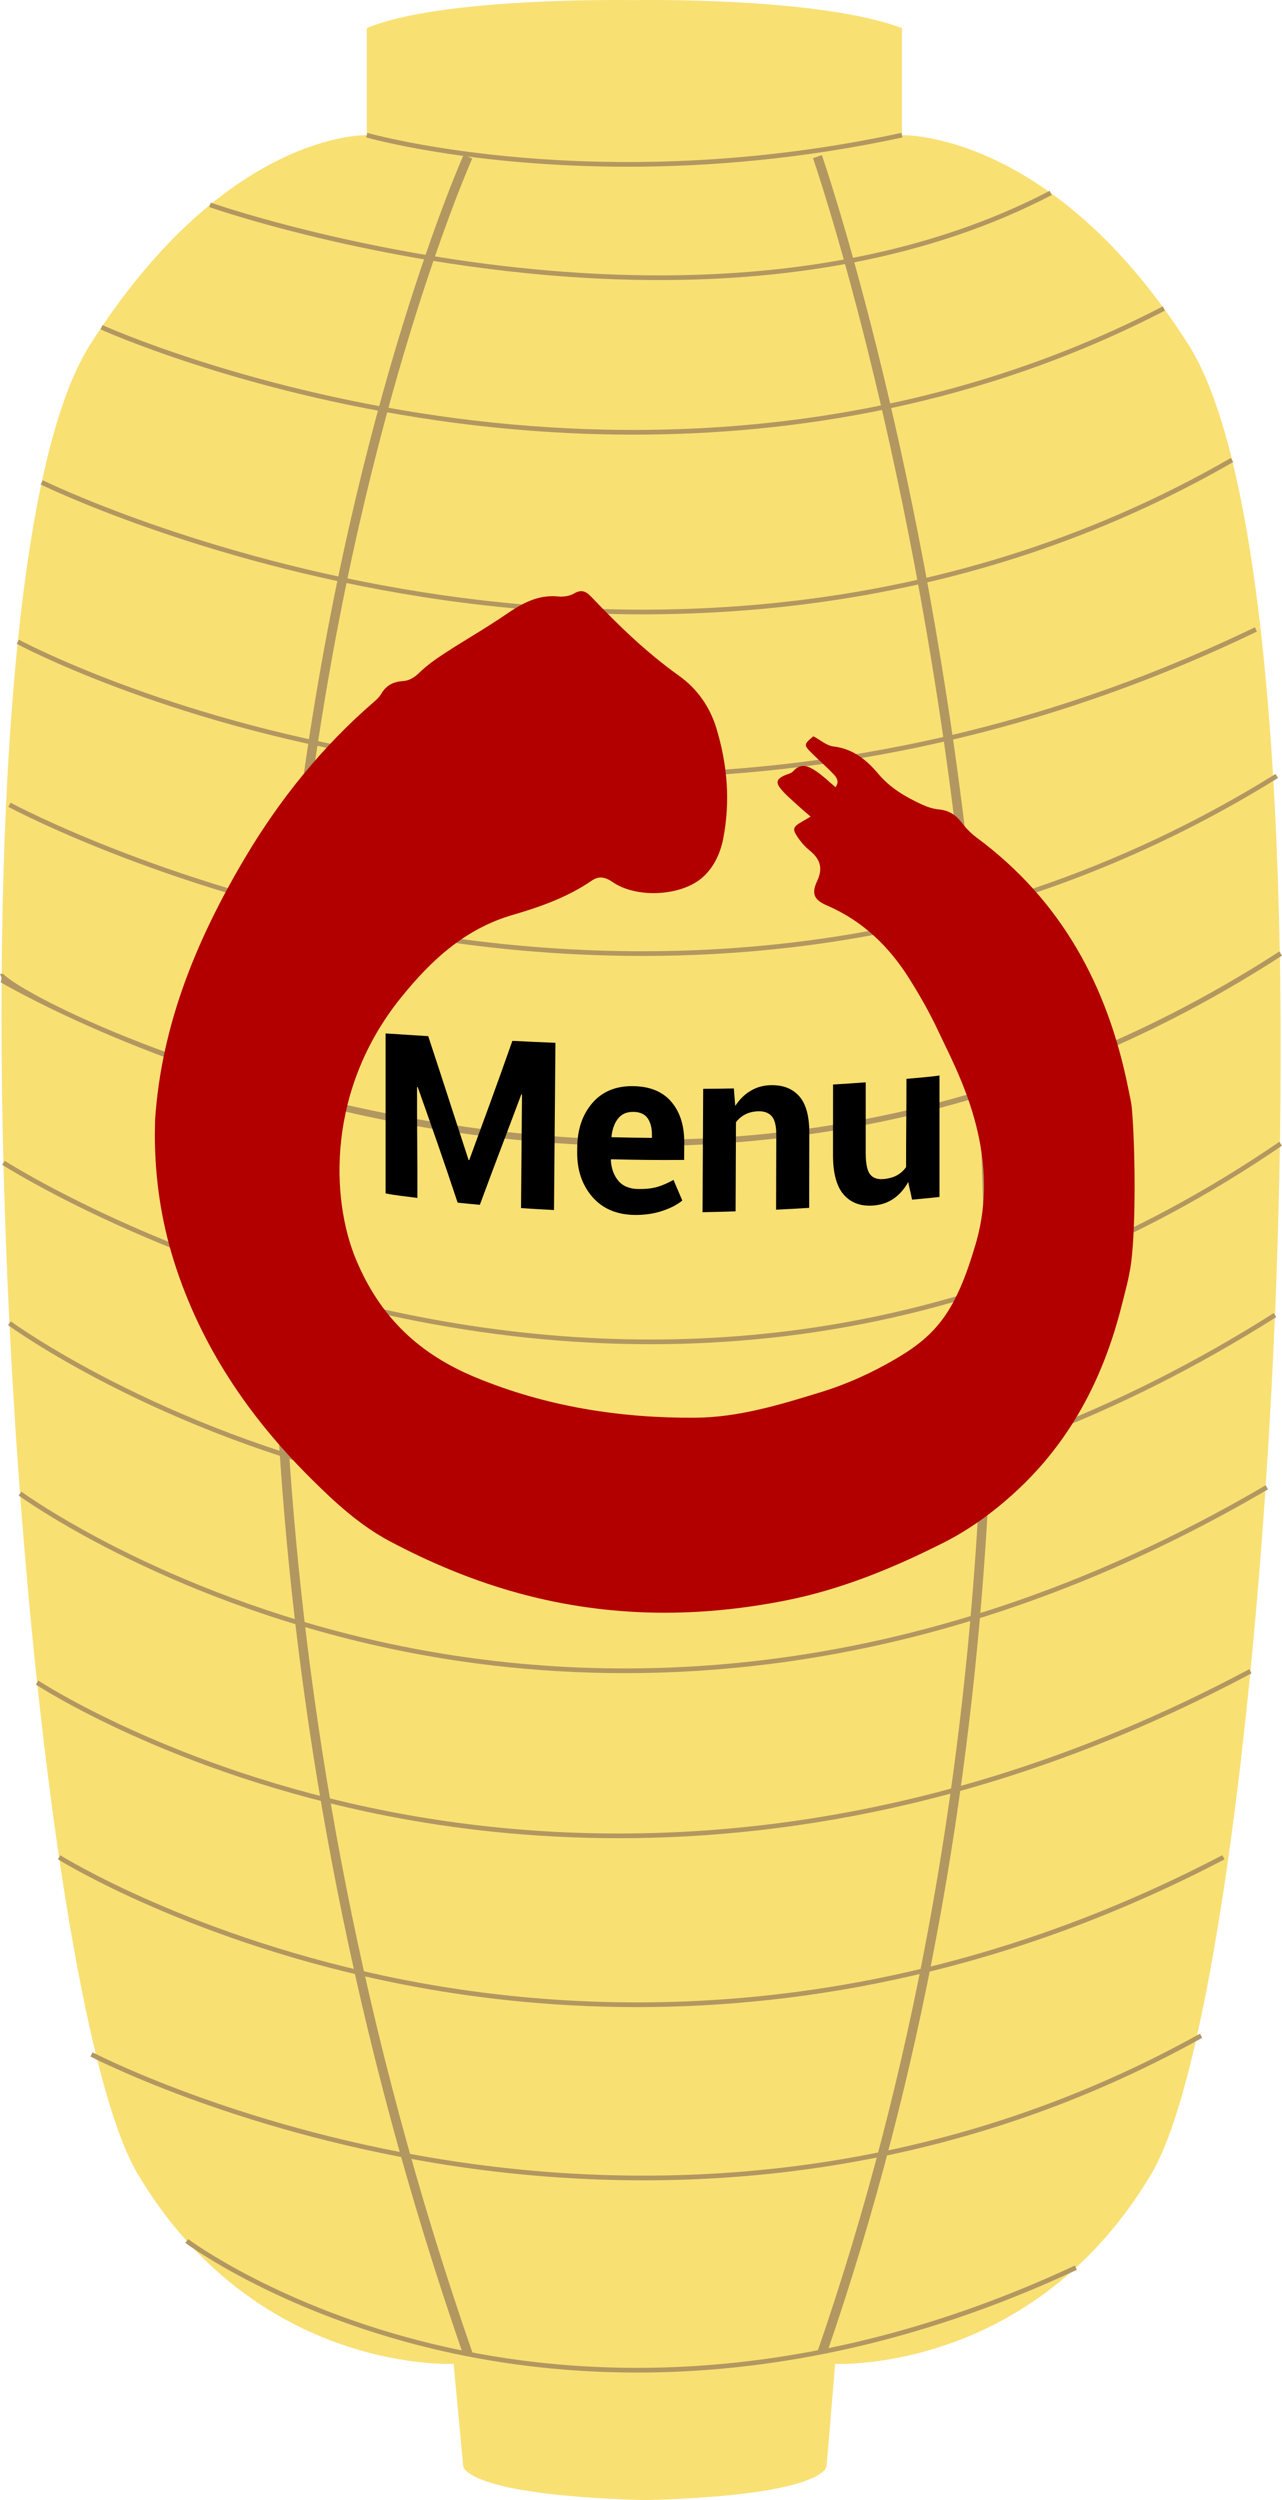 <?xml version="1.0" encoding="utf-8"?>
<!-- Generator: Adobe Illustrator 16.0.0, SVG Export Plug-In . SVG Version: 6.00 Build 0)  -->
<!DOCTYPE svg PUBLIC "-//W3C//DTD SVG 1.1//EN" "http://www.w3.org/Graphics/SVG/1.1/DTD/svg11.dtd">
<svg version="1.1" id="MenuLight" xmlns="http://www.w3.org/2000/svg" xmlns:xlink="http://www.w3.org/1999/xlink" x="0px" y="0px"
	 width="136.55px" height="266.176px" viewBox="0 0 136.55 266.176" enable-background="new 0 0 136.55 266.176"
	 xml:space="preserve">
<path id="Light" fill="#F9E073" d="M122.624,231.463c-12.689,21.309-33.671,20.204-33.671,20.204l-0.909,10.88
	c0,0.086-0.133,3.115-19.297,3.629c-19.396-0.52-19.412-3.621-19.412-3.629l-1.018-10.88c0,0-20.952,1.104-33.642-20.204
	C1.799,209.859-7.79,64.009,9.612,36.669c14.507-22.8,29.456-22.278,29.456-22.278v-11.4c8-3.366,28.5-2.977,28.5-2.977
	s19.5-0.389,28.5,2.977v11.4c0,0,16-0.522,30.504,22.278C143.971,64.009,135.501,209.859,122.624,231.463z"/>
    <filter id="glow" x="-30%" y="-30%" width="160%" height="160%">
<feGaussianBlur stdDeviation="10 10" result="glow"/>
<feMerge>
<feMergeNode in="glow"/>
<feMergeNode in="glow"/>
<feMergeNode in="glow"/>
</feMerge>
</filter>
<g id="Lines">
	<g>
		<path fill="#B29760" d="M49.37,250.789C25.633,182.384,26.897,122.328,32.139,83.993c5.68-41.548,17.133-67.266,17.248-67.521
			l0.911,0.411c-0.114,0.254-11.517,25.87-17.174,67.286c-5.22,38.218-6.475,98.092,17.191,166.292L49.37,250.789z"/>
	</g>
	<g>
		<path fill="#B29760" d="M88.055,250.578l-0.945-0.326c20.811-60.228,19.562-120.487,14.849-160.434
			c-5.106-43.283-15.261-72.684-15.363-72.976l0.944-0.33c0.102,0.293,10.292,29.797,15.412,73.188
			C107.677,129.751,108.928,190.173,88.055,250.578z"/>
	</g>
	<g>
		<path fill="#B29760" d="M70.225,29.817c-25.625,0-47.602-7.65-47.938-7.771l0.167-0.471c0.518,0.183,52.113,18.138,89.345-1.256
			l0.23,0.443C98.918,27.591,84.04,29.817,70.225,29.817z"/>
	</g>
	<g>
		<path fill="#B29760" d="M67.474,46.274c-7.666,0-14.701-0.624-20.793-1.496c-21.188-3.033-35.828-9.643-35.973-9.709l0.208-0.455
			c0.145,0.066,14.73,6.65,35.852,9.672c19.484,2.785,48.673,3.025,77.088-11.665l0.23,0.444
			C104.435,43.225,84.419,46.274,67.474,46.274z"/>
	</g>
	<g>
		<path fill="#B29760" d="M68.434,65.406c-8.626,0-16.564-0.774-23.447-1.855c-23.855-3.747-40.49-11.89-40.655-11.972l0.222-0.447
			c0.165,0.081,16.743,8.194,40.527,11.928c21.94,3.445,54.673,3.757,86.026-14.304l0.25,0.434
			C109.71,61.658,87.412,65.406,68.434,65.406z"/>
	</g>
	<g>
		<path fill="#B29760" d="M66.195,82.83c-9.433,0-17.904-0.86-25.098-2.044C17.262,76.862,1.932,68.628,1.779,68.545l0.239-0.439
			c0.151,0.082,15.423,8.283,39.18,12.19c21.919,3.606,55.755,4.188,92.464-13.509l0.217,0.451
			C109.091,79.188,85.607,82.83,66.195,82.83z"/>
	</g>
	<g>
		<path fill="#B29760" d="M68.433,101.776c-9.057,0-17.376-0.872-24.588-2.095C18.554,95.395,1.061,85.994,0.887,85.899l0.239-0.439
			c0.173,0.094,17.606,9.461,42.819,13.731c23.258,3.94,58.082,4.225,91.917-16.789l0.264,0.424
			C112.647,97.409,88.696,101.776,68.433,101.776z"/>
	</g>
	<g>
		<path fill="#B29760" d="M68.354,122.018c-8.019,0-16.163-0.733-24.363-2.198c-24.797-4.429-42.028-14.142-43.911-15.234
			l0.084-0.476L0,103.678h0.331c1.875,2,19.036,10.998,43.748,15.412c14.7,2.626,29.218,3.01,43.152,0.908
			c17.34-2.615,33.84-8.868,49.042-18.703l0.271,0.45c-15.262,9.873-31.828,16.227-49.238,18.853
			C81.093,121.534,74.764,122.018,68.354,122.018z"/>
	</g>
	<g>
		<path fill="#B29760" d="M69.291,143.111c-8.646,0-17.438-0.915-26.293-2.742c-25.317-5.223-42.595-16.253-42.767-16.364
			l0.271-0.42c0.171,0.11,17.384,11.097,42.615,16.299c14.812,3.054,29.449,3.548,43.503,1.463
			c17.566-2.603,34.269-9.26,49.647-19.784l0.283,0.412c-15.444,10.571-32.223,17.256-49.868,19.869
			C80.972,142.689,75.165,143.111,69.291,143.111z"/>
	</g>
	<g>
		<path fill="#B29760" d="M67.555,161.075c-8.896,0-17.815-1.007-26.665-3.016c-24.316-5.521-39.878-16.863-40.032-16.978
			l0.297-0.402c0.154,0.113,15.647,11.402,39.867,16.896c14.219,3.226,28.621,3.851,42.806,1.863
			c17.731-2.487,35.173-9.094,51.84-19.636l0.268,0.422c-16.732,10.583-34.245,17.215-52.052,19.711
			C78.466,160.695,73.014,161.075,67.555,161.075z"/>
	</g>
	<g>
		<path fill="#B29760" d="M66.564,178.132c-9.879,0-18.655-1.198-26.032-2.832c-23.662-5.242-38.4-15.976-38.546-16.083l0.297-0.402
			c0.146,0.107,14.814,10.786,38.38,16.002c21.743,4.812,55.726,5.824,94.145-16.687l0.252,0.432
			C109.521,173.524,85.928,178.132,66.564,178.132z"/>
	</g>
	<g>
		<path fill="#B29760" d="M65.917,195.706c-9.358,0-17.675-1.001-24.688-2.376c-22.994-4.508-37.273-13.895-37.415-13.989
			l0.277-0.416c0.141,0.094,14.354,9.434,37.256,13.919c21.134,4.139,54.2,4.872,91.723-15.137l0.234,0.441
			C108.091,191.594,84.874,195.706,65.917,195.706z"/>
	</g>
	<g>
		<path fill="#B29760" d="M67.864,213.687c-9.458,0-17.906-1.03-25.009-2.425c-22.324-4.386-36.552-13.226-36.693-13.314
			l0.267-0.424c0.14,0.089,14.305,8.887,36.544,13.251c20.517,4.027,52.306,4.995,87.22-13.261l0.232,0.443
			C107.458,209.966,85.837,213.687,67.864,213.687z"/>
	</g>
	<g>
		<path fill="#B29760" d="M68.556,232.13c-8.146,0-15.579-0.752-21.981-1.799C24.65,226.744,9.777,219.023,9.63,218.946l0.232-0.443
			c0.147,0.077,14.962,7.767,36.812,11.337c20.154,3.295,50.592,3.657,81.134-13.319l0.242,0.438
			C107.081,228.614,86.159,232.13,68.556,232.13z"/>
	</g>
	<g>
		<path fill="#B29760" d="M67.859,252.596c-8.451,0-15.776-1.096-21.727-2.52c-16.518-3.951-26.295-11.215-26.392-11.287l0.301-0.4
			c0.096,0.073,9.807,7.283,26.231,11.207c15.156,3.62,39.292,5.104,68.212-8.39l0.211,0.453
			C96.984,249.925,81.051,252.596,67.859,252.596z"/>
	</g>
	<g>
		<path fill="#B29760" d="M66.868,17.751c-16.806,0-27.708-3.074-27.87-3.121l0.139-0.48c0.243,0.07,24.655,6.946,56.878-0.004
			l0.105,0.488C85.288,16.972,75.328,17.751,66.868,17.751z"/>
	</g>
</g>
<path id="RoundMark" fill-rule="evenodd" clip-rule="evenodd" fill="#B20000" d="M120.494,134.338
	c-0.2,1.596-0.643,3.157-1.036,4.718c-1.958,7.74-5.523,14.563-11.519,19.981c-2.242,2.027-4.674,3.802-7.368,5.167
	c-5.375,2.72-10.923,5.008-16.862,6.186c-9.855,1.956-19.633,1.802-29.345-1.017c-4.469-1.299-8.704-3.09-12.799-5.258
	c-3.265-1.727-5.942-4.208-8.526-6.784c-6.61-6.586-11.712-14.136-14.53-23.116c-1.361-4.339-2-8.784-2.016-13.325
	c0.009-0.55,0.018-1.103,0.027-1.655c0.664-10.126,4.423-19.198,9.513-27.799c3.739-6.324,8.309-11.978,13.89-16.791
	c0.258-0.223,0.511-0.479,0.681-0.769c0.513-0.887,1.268-1.296,2.274-1.357c0.712-0.044,1.251-0.383,1.792-0.905
	c0.819-0.795,1.775-1.47,2.74-2.095c2.131-1.386,4.343-2.646,6.44-4.077c1.712-1.172,3.412-2.155,5.596-1.94
	c0.554,0.054,1.218-0.034,1.685-0.308c0.829-0.486,1.292-0.238,1.89,0.39c2.875,3.023,5.869,5.913,9.287,8.35
	c1.934,1.376,3.288,3.291,3.984,5.561c1.185,3.874,1.515,7.832,0.732,11.835c-0.164,0.837-0.461,1.688-0.877,2.433
	c-0.383,0.688-0.924,1.35-1.541,1.834c-2.347,1.842-6.906,2.008-9.352,0.312c-0.79-0.548-1.471-0.668-2.215-0.158
	c-2.565,1.758-5.474,2.797-8.395,3.645c-5.122,1.481-8.719,4.831-11.936,8.817c-7.884,9.769-7.512,21.404-4.766,27.935
	c2.611,6.212,6.794,10.052,12.75,12.511c7.486,3.093,15.318,4.328,23.349,4.28c4.588-0.028,8.999-1.371,13.356-2.71
	c2.818-0.867,5.499-2.08,8.051-3.579c4.36-2.564,6.368-5.07,8.459-12.153c2.923-9.887-2.043-18.588-3.925-22.634
	c-0.924-1.982-2.011-3.898-3.178-5.744c-2.147-3.394-4.946-6.09-8.702-7.707c-1.382-0.594-1.705-1.234-1.065-2.61
	c0.677-1.451,0.278-2.383-0.843-3.293c-0.485-0.393-0.908-0.896-1.259-1.42c-0.558-0.83-0.46-1.058,0.461-1.595
	c0.249-0.146,0.495-0.289,0.947-0.553c-0.5-0.436-0.923-0.783-1.324-1.154c-0.636-0.589-1.321-1.139-1.859-1.809
	c-0.565-0.697-0.407-1.055,0.402-1.422c0.314-0.142,0.715-0.208,0.925-0.445c0.849-0.965,1.692-0.502,2.466,0.014
	c0.709,0.471,1.324,1.084,2.044,1.687c0.457-0.654,0.074-1.08-0.242-1.414c-0.715-0.756-1.506-1.437-2.246-2.17
	c-0.922-0.91-0.909-0.969,0.125-1.838c0.744,0.396,1.407,0.995,2.128,1.08c2.077,0.24,3.543,1.436,4.773,2.9
	c1.278,1.524,2.895,2.466,4.631,3.268c0.567,0.264,1.196,0.482,1.813,0.535c1.068,0.098,1.826,0.573,2.461,1.415
	c0.447,0.589,0.986,1.145,1.579,1.584c9.038,6.68,13.972,15.833,16.144,26.662c0.146,0.736,0.334,1.47,0.4,2.219
	C120.912,122.105,120.999,130.296,120.494,134.338z"/>
<g id="Menu">
	<g>
		<path d="M49.91,123.5c0.029,0.003,0.043,0.002,0.072,0.005c1.827-5.008,2.749-7.448,4.593-12.689
			c1.835,0.09,2.753,0.133,4.587,0.207c-0.061,7.251-0.093,10.56-0.154,17.802c-1.405-0.071-2.109-0.111-3.511-0.207
			c0.041-4.935,0.062-7.267,0.103-12.088c-0.029-0.007-0.044-0.01-0.073-0.017c-1.772,4.733-2.659,7-4.417,11.757
			c-0.948-0.086-1.419-0.131-2.365-0.229c-1.69-5.078-2.539-7.456-4.251-12.304c-0.029,0.002-0.044,0.005-0.073,0.007
			c-0.016,4.7,0.052,6.956,0.037,11.793c-1.389-0.178-2.389-0.276-3.389-0.482c0-6.976,0-10.042,0-17.03
			c2,0.119,2.696,0.179,4.543,0.291C47.375,115.661,48.171,118.184,49.91,123.5z"/>
		<path d="M67.621,129.35c-1.946-0.021-3.459-0.681-4.542-1.937c-1.083-1.257-1.616-2.842-1.6-4.739
			c0.001-0.194,0.003-0.291,0.005-0.485c0.017-1.97,0.561-3.556,1.63-4.78c1.069-1.226,2.534-1.81,4.382-1.772
			c1.743,0.035,3.083,0.584,4.011,1.669c0.927,1.084,1.385,2.534,1.374,4.358c-0.004,0.731-0.007,1.097-0.012,1.829
			c-3.108,0.018-4.663,0.003-7.771-0.072c-0.015,0.029-0.022,0.045-0.037,0.074c0.05,0.902,0.315,1.641,0.797,2.214
			c0.481,0.573,1.199,0.871,2.156,0.882c0.788,0.009,1.458-0.068,2.009-0.23s1.123-0.41,1.712-0.745
			c0.375,0.877,0.562,1.318,0.938,2.198c-0.526,0.438-1.235,0.809-2.13,1.106C69.65,129.217,68.675,129.361,67.621,129.35z
			 M67.476,118.377c-0.706-0.012-1.252,0.22-1.637,0.701c-0.385,0.482-0.622,1.126-0.708,1.934c0.009,0.024,0.014,0.037,0.023,0.062
			c1.715,0.042,2.571,0.057,4.286,0.071c0.001-0.107,0.001-0.16,0.002-0.268c0.005-0.769-0.147-1.372-0.456-1.816
			C68.677,118.615,68.173,118.389,67.476,118.377z"/>
		<path d="M78.164,115.88c0.06,0.749,0.089,1.122,0.148,1.869c0.435-0.677,0.97-1.209,1.604-1.596s1.34-0.591,2.124-0.617
			c1.311-0.044,2.332,0.338,3.064,1.147c0.733,0.81,1.101,2.119,1.098,3.938c-0.005,3.174-0.008,4.759-0.013,7.973
			c-1.409,0.087-2.114,0.126-3.525,0.195c0.008-3.224,0.013-4.807,0.021-7.985c0.002-0.93-0.158-1.58-0.481-1.957
			c-0.323-0.376-0.807-0.554-1.456-0.533c-0.52,0.016-0.979,0.128-1.375,0.334c-0.397,0.207-0.726,0.485-0.983,0.837
			c-0.016,3.775-0.023,5.646-0.039,9.482c-1.408,0.046-2.111,0.063-3.521,0.09c0.028-5.326,0.041-7.88,0.069-13.135
			C76.206,115.913,76.858,115.904,78.164,115.88z"/>
		<path d="M96.735,125.841c-0.397,0.732-0.903,1.316-1.517,1.749c-0.612,0.432-1.324,0.683-2.138,0.752
			c-1.362,0.116-2.431-0.268-3.201-1.142c-0.771-0.874-1.155-2.291-1.153-4.237c0.003-3.001,0.004-4.494,0.007-7.499
			c1.392-0.084,2.088-0.13,3.478-0.235c-0.001,3.008-0.001,4.502-0.002,7.506c0,1.131,0.155,1.895,0.462,2.288
			c0.308,0.394,0.783,0.562,1.429,0.507c0.557-0.048,1.034-0.18,1.432-0.396c0.396-0.216,0.724-0.51,0.978-0.884
			c-0.001-3.762,0.04-5.63,0.038-9.389c1.393-0.133,2.521-0.205,3.521-0.36c0,5.171,0,7.736,0,12.929
			c-1,0.122-1.77,0.18-2.922,0.292C96.998,126.968,96.882,126.593,96.735,125.841z"/>
	</g>
</g>
</svg>
